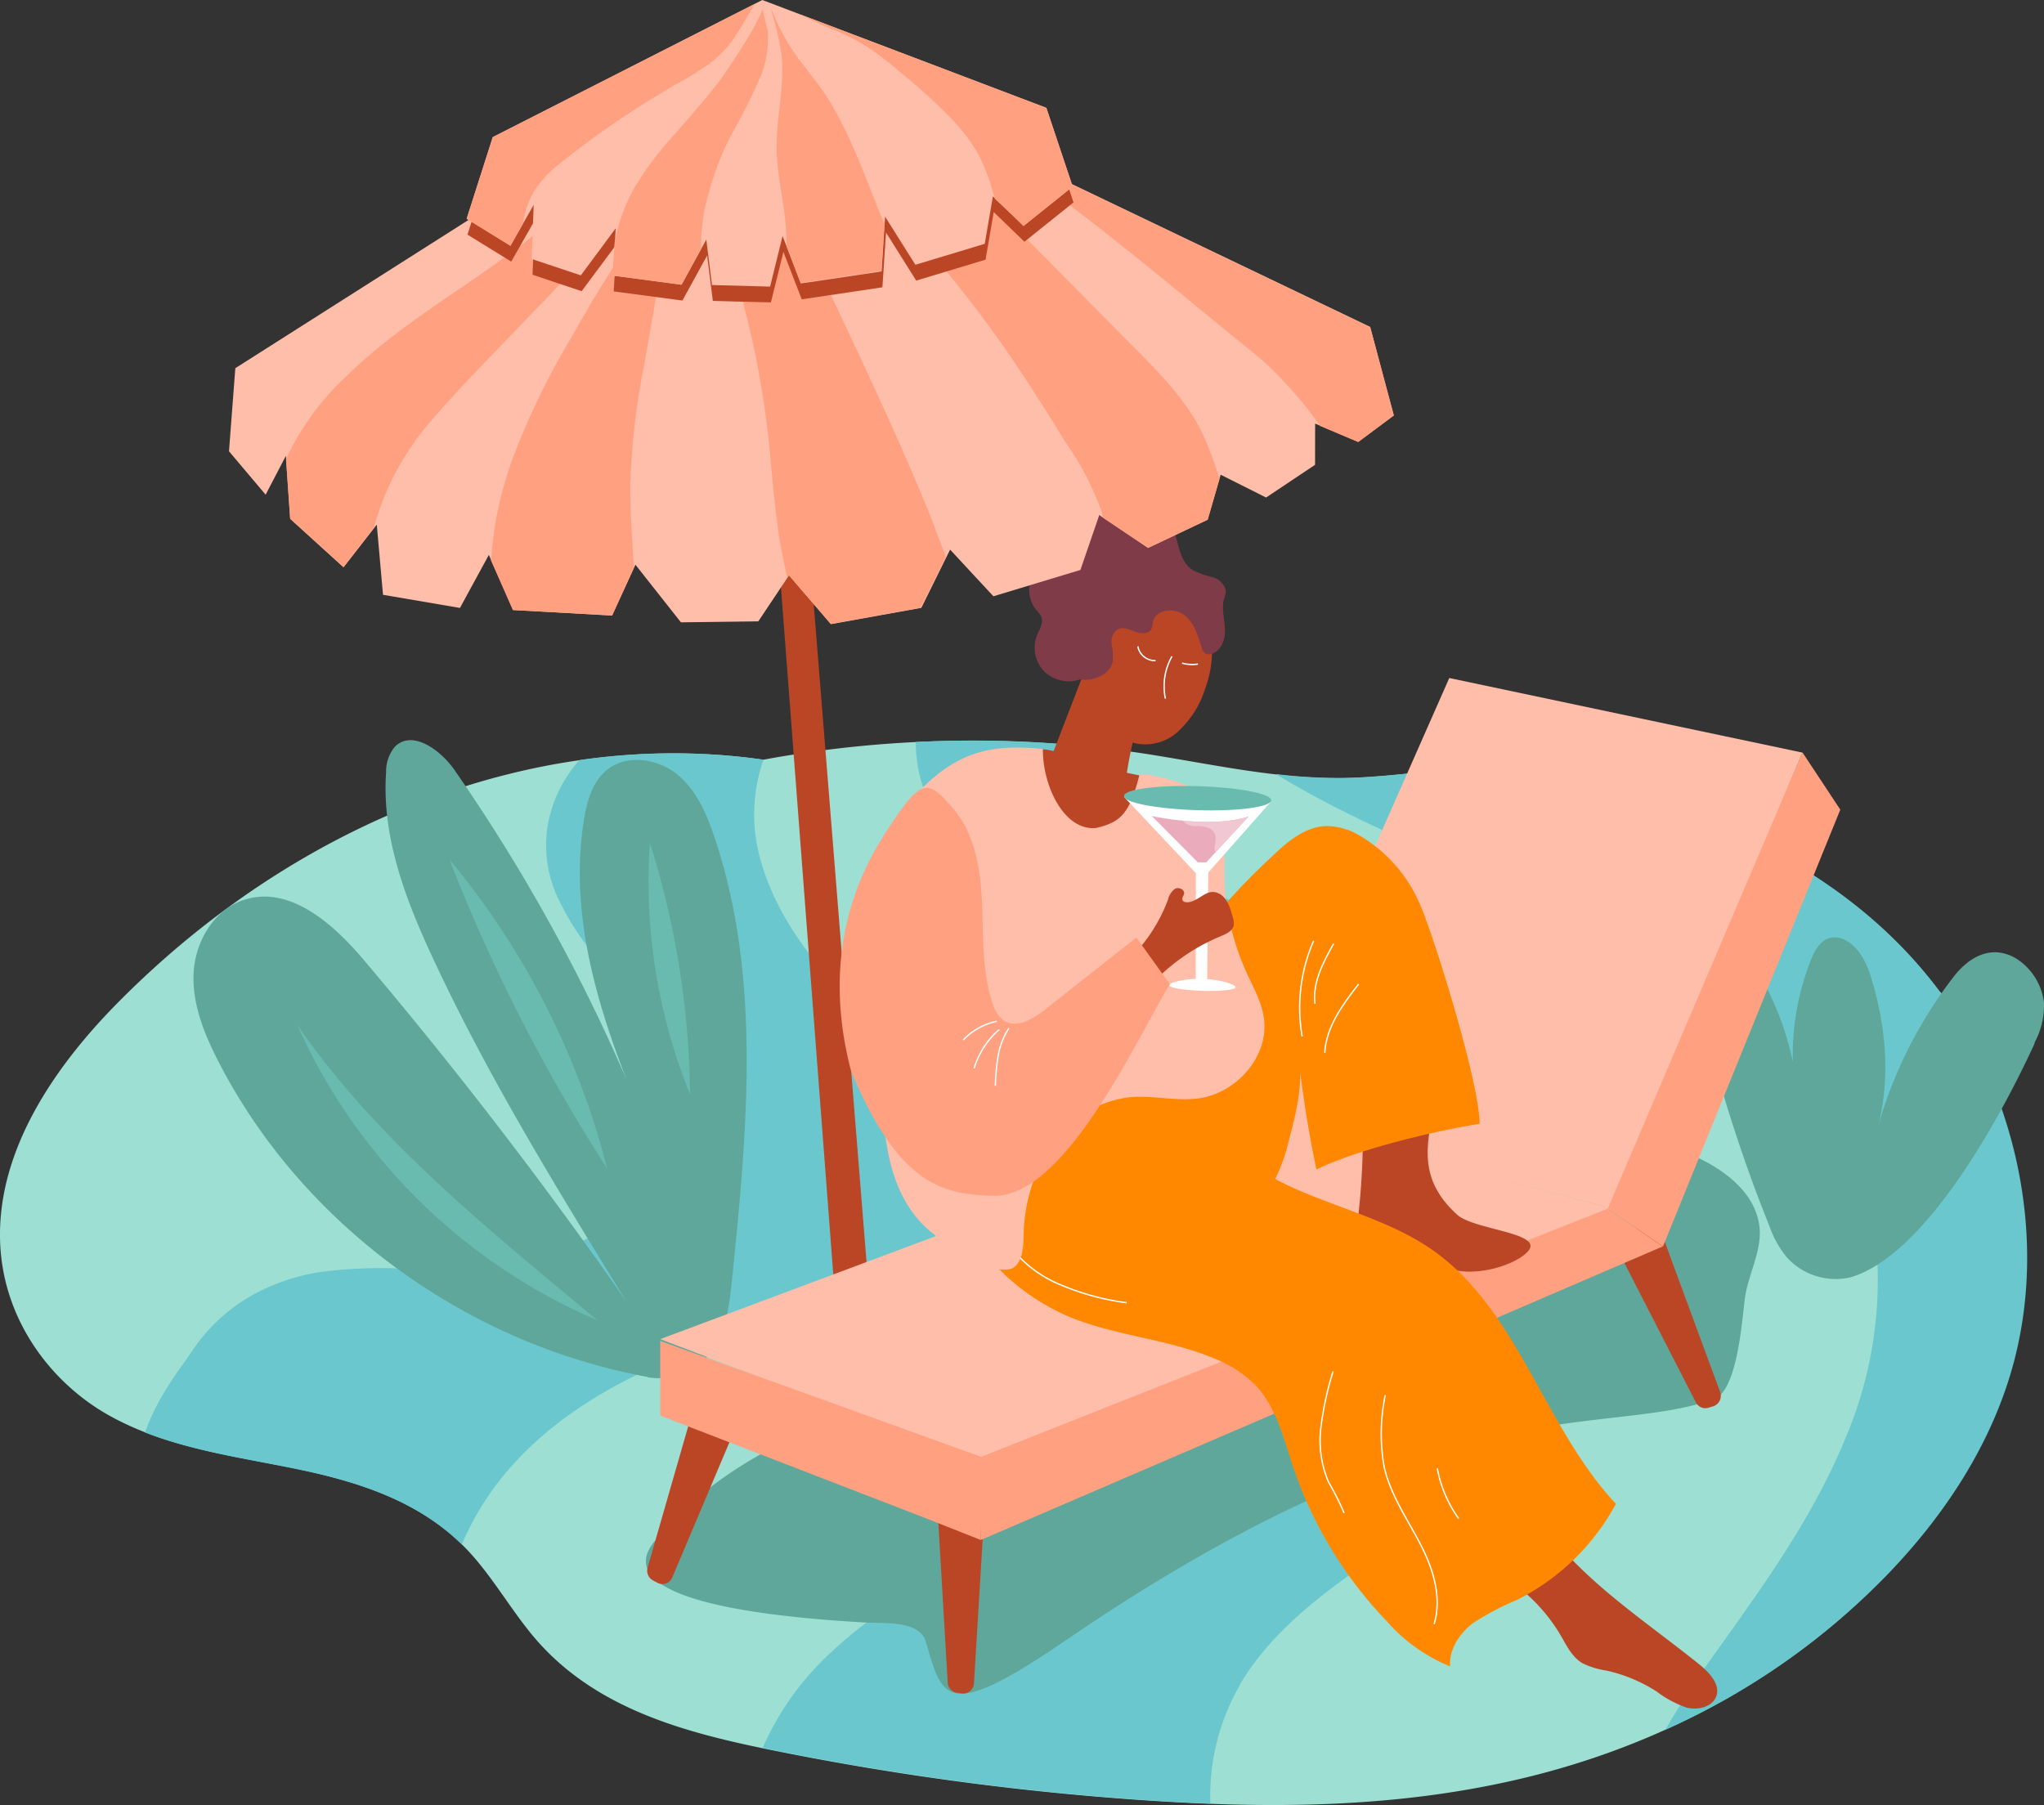 <svg xmlns="http://www.w3.org/2000/svg" width="376.672" height="332.682" viewBox="0 0 376.672 332.682"><rect x="0" y="0" width="376.672" height="332.682" fill="#333333" stroke="none"/><g transform="translate(0 0)"><path d="M140.556,102.19C99.473,96.3,54.974,113.132,21.388,147.3,10.294,158.6-.384,173.816,0,190.636c.346,14.593,9.3,26.282,19.808,32.258s22.547,7.511,34.208,9.876,23.515,5.948,32.23,15.216c4.592,4.9,8.064,11.177,12.449,16.281,11.066,12.809,27.264,17.139,42.77,20.32a524.459,524.459,0,0,0,67.185,9.24c23.9,1.729,48.179,1.812,72.192-3.956s47.847-17.706,67.005-37.652c9.766-10.167,18.356-22.685,22.616-37.2,7.234-24.733.456-51.872-13.03-69.979S324.7,116.6,305.053,109.757c-9.268-3.223-18.812-5.782-28.647-6.031-9.558-.235-19.227,1.715-28.8,1.867-12.947.194-25.521-2.877-38.233-4.745a212.69,212.69,0,0,0-68.9,1.383" transform="translate(0.007 37.823)" fill="#9ddfd3"/><path d="M77.694,246.154a53.588,53.588,0,0,1,5.533-9.863c10.278-14.344,27.07-22.824,44.071-28.2,9.088-2.863,18.563-4.758,27.472-8.147,8.051-3.071,15.576-8.2,18.563-16.239a16.212,16.212,0,0,0,1.079-5.824,23.377,23.377,0,0,0-1.01-5.837c-1.079-3.928-4.011-7.055-6.916-9.876-6.695-6.446-13.833-12.449-20.154-19.3-5.962-6.557-11.066-14.04-13.487-22.464a30.556,30.556,0,0,1,.443-18.882h-.166a118.655,118.655,0,0,0-33.71.1l-.5.526a24.387,24.387,0,0,0-5.45,11.868,22.8,22.8,0,0,0,1.674,12.449,49.659,49.659,0,0,0,6.847,10.942,91.2,91.2,0,0,1,7.553,10.61,42.716,42.716,0,0,1,4.44,11.315,31.607,31.607,0,0,1,.539,11.9,25.356,25.356,0,0,1-4.592,10.789c-4.3,6.128-11.467,9.572-18.812,11.4a76.079,76.079,0,0,1-12.131,1.881c-4.343.346-8.742,0-13.113,0a88.144,88.144,0,0,0-13.833.622,37.5,37.5,0,0,0-12.449,4.039,32.645,32.645,0,0,0-9.531,7.8c-1.383,1.591-2.407,3.375-3.638,5.035a66.61,66.61,0,0,0-3.832,5.8,41.317,41.317,0,0,0-2.96,6.1c-.111.29-.207.567-.3.858,8.715,3.4,18.121,4.745,27.306,6.612,11.149,2.269,22.519,5.658,31.068,14.026" transform="translate(7.415 38.466)" fill="#6ac7ce"/><path d="M189.575,272.6c5.3-8.964,13.833-15.755,22.464-21.745,9.116-6.294,18.868-11.8,27.5-18.688,8.3-6.612,15.88-14.759,18.633-24.9,3.057-11.3.124-22.658-6.308-32.424-12.532-19.006-34.084-30.293-54.058-41.138-5.118-2.767-10.236-5.533-15.216-8.576a98.653,98.653,0,0,1-14.151-9.545,43.683,43.683,0,0,1-5.713-5.934c-1.646-2.061-3.776-4.053-4.15-6.736a6.238,6.238,0,0,1,.484-3.4,206.41,206.41,0,0,0-29.242-.567,27.382,27.382,0,0,0,.207,3.357c1.3,10.019,8.189,18.208,15.728,24.9s16.6,12.048,24.539,18.577c14.7,12.159,27.665,28.135,28.841,47.211a38.994,38.994,0,0,1-1.452,13.542,41.372,41.372,0,0,1-6.238,12.159c-5.367,7.359-13.431,12.38-21.648,16.53-9.683,4.924-19.711,9.351-29.45,14.234-9.475,4.731-18.48,10.056-26.116,17.235A52.675,52.675,0,0,0,101.6,284.316l1.079.235a524.453,524.453,0,0,0,67.185,9.24c4.731.346,9.489.622,14.234.8a40.806,40.806,0,0,1,5.533-21.994" transform="translate(38.949 37.817)" fill="#6ac7ce"/><path d="M292.375,143.623c-13.487-18.121-32.742-28.44-52.384-35.287-9.268-3.223-18.812-5.782-28.647-6.031-9.558-.235-19.227,1.715-28.8,1.867a97.542,97.542,0,0,1-12.574-.705c18.66,11.384,39.8,18.314,59.162,28.467,16.807,8.825,33.074,19.864,43.047,35.757a55.5,55.5,0,0,1,8.659,26.282,74.294,74.294,0,0,1-5.7,31.4c-4.15,10.264-9.987,19.767-16.309,28.924-3.251,4.717-6.612,9.365-9.932,14.04-2.587,3.638-4.911,7.456-7.179,11.287A131.853,131.853,0,0,0,282.858,250.8c9.766-10.167,18.356-22.685,22.616-37.2,7.234-24.733.456-51.872-13.03-69.979" transform="translate(65.153 39.202)" fill="#6ac7ce"/><path d="M99.66,20.83l16.959,222.733,6.363-.249-17.8-221.75Z" transform="translate(38.206 7.983)" fill="#bb4626"/><path d="M109.486,215.988c-33.807-6.183-63.837-28.315-79.15-58.194-2.573-5.021-4.786-10.457-4.551-16.115s3.527-11.592,9.019-13.528c8.535-3.016,16.737,4.3,22.423,11.066q25.6,30.266,48.276,62.8c-12.6-20.486-25.231-40.986-35.4-62.758-5.118-10.928-9.683-22.63-8.839-34.734a7.193,7.193,0,0,1,1.6-4.675c3.251-3.278,8.521.65,11.066,4.357A328.318,328.318,0,0,1,109.9,171.7c-7.926-18.55-15.41-38.441-12.159-58.5.553-3.444,1.618-7.138,4.468-9.282,3.693-2.767,9.24-1.826,12.726,1.037s5.353,7.165,6.792,11.4c8.77,25.895,6.086,54.2,3.292,81.612-.443,4.274-.927,8.7-3.223,12.449a12.09,12.09,0,0,1-12.339,5.63" transform="translate(9.886 37.798)" fill="#5fa79b"/><path d="M94.92,191.015A106.649,106.649,0,0,1,39.59,136.57c14.856,21.5,35.591,37.929,55.33,54.445" transform="translate(15.183 52.342)" fill="#6abbaf"/><path d="M88.928,171.479A317.748,317.748,0,0,1,59.88,114.53a145.242,145.242,0,0,1,29.048,56.949" transform="translate(22.96 43.895)" fill="#6abbaf"/><path d="M94.037,158.657a104.685,104.685,0,0,1-7.4-46.367,159.076,159.076,0,0,1,7.4,46.367" transform="translate(33.122 43.036)" fill="#6abbaf"/><path d="M288.3,144.621a14.275,14.275,0,0,0,1.784-7.553,11.163,11.163,0,0,0-5.187-8.106c-4.8-2.767-8.908.18-11.329,3.251a81.916,81.916,0,0,0-14.317,28.675c2.448-8.424,2.089-18.37-1.051-28.5-.844-2.767-2.518-6.073-5.367-7.041s-4.509,1.19-5.409,3.251a47.556,47.556,0,0,0-2.767,27.181c-.111-9.074-3.6-19.227-9.794-28.454a8.01,8.01,0,0,0-2.158-2.365,3.749,3.749,0,0,0-4.371.152c-3.5,2.628-2.642,8.493-1.383,13.708A275.029,275.029,0,0,0,239.5,178.331a18.784,18.784,0,0,0,3.181,5.727,12.131,12.131,0,0,0,11.716,3.721c13.473-3.887,27.14-28.246,34.014-43.2" transform="translate(86.572 47.653)" fill="#5fa79b"/><path d="M241.118,150.03c-12.449-4.219-26.13.512-37.1,7.788S183.8,174.8,172.882,182.136C146.434,199.91,109.5,201.5,88.752,225.93c-1.715,2.02-14.856,13.169,37.348,16.2,4.15.235,10.374-.415,11.55,3.638,3.071,10.513,3.638,14.787,25.715-.3,70.021-47.888,99.055-37.2,119.486-44.486,4.247-1.508,5.118-13.833,5.7-18.453.526-4.15,2.767-8.037,2.767-12.242-.138-7.746-7.954-12.809-15.119-15.313A97.16,97.16,0,0,0,241.1,150.03" transform="translate(32.985 56.892)" fill="#5fa79b"/><path d="M87.95,189.882,198.486,148.55l65,17.277-116.263,46.6Z" transform="translate(33.718 56.933)" fill="#ffbea9"/><path d="M124.9,201.811l1.867,31.815a1.978,1.978,0,0,0,1.688,1.867l.913.138a1.992,1.992,0,0,0,2.241-1.881l1.937-32.036a2.006,2.006,0,0,0-2.006-2.144l-4.717.111a1.992,1.992,0,0,0-1.923,2.144" transform="translate(47.878 76.487)" fill="#bb4626"/><path d="M95.077,187.178l-8.784,30.556a2.047,2.047,0,0,0,.968,2.365l.816.429a1.95,1.95,0,0,0,2.767-.982l12.449-29.45a2.047,2.047,0,0,0-1.19-2.767l-4.468-1.522a1.95,1.95,0,0,0-2.518,1.383" transform="translate(33.051 71.174)" fill="#bb4626"/><path d="M215.527,167.87l14.455,28.191a1.964,1.964,0,0,0,2.31,1l.871-.263a2.033,2.033,0,0,0,1.286-2.656l-11.066-30.017a1.95,1.95,0,0,0-2.7-1.107L216.44,165.1a2.033,2.033,0,0,0-.885,2.767" transform="translate(82.534 62.401)" fill="#bb4626"/><path d="M202.912,90.34,167.39,170.86l65.553,17.277,35.052-84.047Z" transform="translate(64.164 34.624)" fill="#ffbea9"/><path d="M224.361,191.31l-10.181-6.972,35.882-84.088,6.972,10.554Z" transform="translate(82.097 38.422)" fill="#ffa180"/><path d="M130.65,206.812v15.3l125.669-54.1-10.125-6.972Z" transform="translate(50.083 61.72)" fill="#ffa180"/><path d="M87.95,178.67v13.763l48.788,18.854,10.278,4.067.373-15.216Z" transform="translate(33.718 68.477)" fill="#ffa180"/><path d="M146.965,100.846a13.6,13.6,0,0,0-14.192,2.255,14.248,14.248,0,0,0-4.15,14,3.472,3.472,0,0,0,1.632,2.421,3.707,3.707,0,0,0,1.909.138l38.551-3.984a1.383,1.383,0,0,0,1.383-1.618c.18-2.3.235-4.952-1.383-6.5a7.414,7.414,0,0,0-3.458-1.494c-7.055-1.688-14.372-2.614-20.279-5.215" transform="translate(49.137 38.241)" fill="#bb4626"/><path d="M181.613,146.213a132.951,132.951,0,0,1-.581,21.759c-.263,2.407-.4,5.3,1.522,6.764,2.31,1.757,5.63.069,8.493.484,2.075.3,3.8,1.688,5.671,2.6,5.118,2.49,13.611-.277,15.659-2.933,2.531-3.292-10.139-3.8-13.182-6.584-8.106-7.359-5.16-14.372-3.624-23.1a41.913,41.913,0,0,0-13.957,1.01" transform="translate(69.335 55.577)" fill="#bb4626"/><path d="M145.855,158.982a48.691,48.691,0,0,0,11.287,18.771c3.168,3.264,7.262,6.211,11.744,5.824a12.269,12.269,0,0,0,8.742-5.754,33.587,33.587,0,0,0,4.067-10.112c1.452-5.409,2.767-11.066,1.549-16.6a211.748,211.748,0,0,0,3.458,22.243c7.857-3.776,21.482-7.013,30.072-8.424,0-7.511-8.3-34.1-10.72-39.769a26.932,26.932,0,0,0-11.841-13.6,11.91,11.91,0,0,0-5.907-1.494c-3.707.207-6.819,2.767-9.558,5.381-7.746,7.221-15.216,15.3-18.868,25.314a54.017,54.017,0,0,1-2.767,7.165c-2.614,4.8-10.25,7.968-11.315,10.983" transform="translate(55.89 42.185)" fill="#f80"/><path d="M173.6,142.987a30.818,30.818,0,0,1,2.116-17.637" transform="translate(66.367 48.042)" fill="none" stroke="#fff" stroke-miterlimit="10" stroke-width="0.25"/><path d="M175.188,136.806c-.456-3.915,1.522-7.636,3.444-11.066" transform="translate(67.128 48.191)" fill="none" stroke="#fff" stroke-miterlimit="10" stroke-width="0.25"/><path d="M176.48,143.818c.249-4.814,3.306-8.922,6.238-12.7" transform="translate(67.648 50.253)" fill="none" stroke="#fff" stroke-miterlimit="10" stroke-width="0.25"/><path d="M151.593,78.4a10.956,10.956,0,0,0-5.741,6.709,21.731,21.731,0,0,0-.692,8.908,20.016,20.016,0,0,0,2.338,8.3,8.872,8.872,0,0,0,14.5,2.2,17.6,17.6,0,0,0,4.343-6.916c1.8-4.745,2.282-10.485-.83-14.524a14.759,14.759,0,0,0-9.116-4.938c-2.518-.484-5.713-.3-4.855.083" transform="translate(55.575 29.836)" fill="#bb4626"/><path d="M149.78,82.7,140,108.014a17.208,17.208,0,0,0,13.514,6.252A82.691,82.691,0,0,1,159.2,92.134a26.392,26.392,0,0,1-9.448-9.406" transform="translate(53.667 31.696)" fill="#bb4626"/><path d="M146.643,99.269a6.571,6.571,0,0,1-6.736-1.383,6.28,6.28,0,0,1-1.383-6.626c.443-1.12,1.231-2.269.844-3.4a5.118,5.118,0,0,0-1.01-1.383,6,6,0,0,1-.678-6.238,6.169,6.169,0,0,1,5.409-3.32,9.282,9.282,0,0,1,9.9-8.023,8.3,8.3,0,0,0,2.269.125c1.273-.194,2.3-1.19,3.569-1.383,2.573-.456,4.5,2.324,5.173,4.8s1.093,5.395,3.292,6.778a17.346,17.346,0,0,0,3.541,1.245,3.43,3.43,0,0,1,2.518,2.49,6,6,0,0,1-.429,1.812c-.346,1.812.235,3.652.263,5.533s-.83,3.984-2.67,4.357a1.3,1.3,0,0,1-.968-.124,1.688,1.688,0,0,1-.636-1.037c-.705-2.2-1.383-4.606-3.237-6.045s-5.256-1.01-5.754,1.245a5.366,5.366,0,0,1-.318,1.383c-.539.941-1.95.844-2.988.443s-2.172-.927-3.154-.443a2.67,2.67,0,0,0-1.162,2.656,15.217,15.217,0,0,1,.249,3.057c-.4,2.767-3.9,3.956-6.031,3.5" transform="translate(52.556 25.902)" fill="#7f3b48"/><path d="M151.58,86.12a3.209,3.209,0,0,0,3.264,2.628" transform="translate(58.105 33.006)" fill="none" stroke="#fff" stroke-miterlimit="10" stroke-width="0.25"/><path d="M157.47,88.35a6.723,6.723,0,0,0,2.919.18" transform="translate(60.362 33.861)" fill="none" stroke="#fff" stroke-miterlimit="10" stroke-width="0.25"/><path d="M156.533,87.45a11.149,11.149,0,0,0-1.217,7.788" transform="translate(59.446 33.516)" fill="none" stroke="#fff" stroke-miterlimit="10" stroke-width="0.25"/><path d="M199,212.044A31.607,31.607,0,0,1,211.339,223.9c1.093,1.854,2.047,3.928,3.956,5.077a14.815,14.815,0,0,0,4.454,1.383,28.646,28.646,0,0,1,9.24,3.845,19.78,19.78,0,0,0,5.533,2.974c2.047.526,4.634-.083,5.422-1.923.941-2.213-1.148-4.482-3.1-6.059-10.471-8.424-22.312-15.907-29.588-26.877A27.583,27.583,0,0,1,199.041,212" transform="translate(76.279 77.541)" fill="#bb4626"/><path d="M125.777,162.4a40.557,40.557,0,0,0,22.478,25.936c8.742,3.79,18.6,4.247,27.389,7.968a21.994,21.994,0,0,1,7.636,5.007c3.749,4.011,5.077,9.683,6.833,14.925a76.079,76.079,0,0,0,17.291,28.5,31.166,31.166,0,0,0,11.647,8.3c-.235-3.126,1.743-6.045,4.15-7.926a48.886,48.886,0,0,1,8.161-4.316,42.245,42.245,0,0,0,18.245-17.72c-13.141-14.012-17.982-35.481-33.5-46.574-10.112-7.207-23.253-8.8-33.489-15.811-5.81-3.984-10.416-9.517-14.773-15.105a10.983,10.983,0,0,0-4.675-4.15c-2.767-.913-5.644.512-8.189,1.9L143.1,149.84c-6.515,3.569-13.141,7.234-17.415,12.56" transform="translate(48.178 54.094)" fill="#f80"/><path d="M178.254,182.73a58.249,58.249,0,0,0-2.227,10.167,19.587,19.587,0,0,0,1.383,10.208,52.754,52.754,0,0,1,2.877,5.727" transform="translate(67.41 70.033)" fill="none" stroke="#fff" stroke-miterlimit="10" stroke-width="0.25"/><path d="M184.744,185.89a35.094,35.094,0,0,0-.207,13.21c1.148,5.077,4.15,9.448,6.57,14.04s4.15,9.987,2.642,14.953" transform="translate(70.533 71.244)" fill="none" stroke="#fff" stroke-miterlimit="10" stroke-width="0.25"/><path d="M191.47,195.65A23.432,23.432,0,0,0,195.4,204.9" transform="translate(73.393 74.985)" fill="none" stroke="#fff" stroke-miterlimit="10" stroke-width="0.25"/><path d="M133.38,164.26a22.132,22.132,0,0,0,10.015,9.185,46.34,46.34,0,0,0,13.113,3.707" transform="translate(51.129 62.954)" fill="none" stroke="#fff" stroke-miterlimit="10" stroke-width="0.25"/><path d="M147.976,99.875c-9.6-.982-15.755.553-22.6,7.47a34.319,34.319,0,0,0-9.683,26.78c.373,4.3,1.549,8.493,2.144,12.767.927,6.916.3,13.833.705,20.749s2.02,14.165,6.653,19.269c3.417,3.749,8.092,5.976,12.657,8.106a5.436,5.436,0,0,0,4.15.678c2.061-.858,2.255-3.666,2.324-5.92a30.847,30.847,0,0,1,5.035-16.737,20.4,20.4,0,0,1,14.414-8.977c4.247-.415,8.562.775,12.809.207,6.916-.941,12.989-7.691,12.034-14.718-.415-3.043-1.978-5.754-3.237-8.535a46.367,46.367,0,0,1-3.956-15.285c-.415-5.146.678-10.1-1.383-14.815s-14.22-6.916-14.4-6.169c-1.826,7.179-3.514,8.618-7.94,9.683-6.017.595-9.918-8-9.821-14.552" transform="translate(44.307 38.175)" fill="#ffbea9"/><path d="M159.318,114.818l-.028,22.436,2.1.65.235-23.4Z" transform="translate(61.06 43.883)" fill="#fff"/><path d="M155.76,131.6c0-.47,2.767-1.273,6.155-1.176s6.086,1.065,6.073,1.549-2.767.761-6.142.664-6.1-.567-6.086-1.037" transform="translate(59.707 49.983)" fill="#fff"/><path d="M149.74,106.18s10.872,1.522,14.054,1.6c4.634.152,13-.705,13-.705l-11.564,13.086h-2.324Z" transform="translate(57.4 40.695)" fill="#fff"/><path d="M153.44,108.73a54.655,54.655,0,0,0,8.825,1.065c6.335.18,9.047-1.01,9.047-1.01l-7.843,8.479h-1.549Z" transform="translate(58.818 41.672)" fill="#eaabbc"/><path d="M160.054,110.568c1.522,0,3.2.263,3.541,1.812a5.616,5.616,0,0,1-.18,2.033,1.7,1.7,0,0,0,.194.982l6.128-6.626s-2.767,1.19-9.047,1.01c-1.079,0-2.144-.111-3.14-.207a3.1,3.1,0,0,0,2.5,1" transform="translate(60.393 41.687)" fill="#f0c7d2"/><path d="M149.74,106.572c0-1.231,6.142-2.033,13.625-1.812s13.542,1.383,13.5,2.614-6.128,2.047-13.625,1.812-13.528-1.383-13.5-2.614" transform="translate(57.4 40.136)" fill="#6abbaf"/><path d="M150.228,131.7a29.727,29.727,0,0,0,7.428-11.232,3.486,3.486,0,0,1,1.273-1.992c.692-.4,1.84.1,1.7.9-.069.332-.346.622-.318.982,0,.705,1.093.678,1.743.429,1.964-.733,3-2.365,4.911-1.494,1.632.747,2.186,2.767,2.656,4.454a3.305,3.305,0,0,1,.138,1.508c-.235,1.024-1.383,1.508-2.3,1.909a36.615,36.615,0,0,0-12.449,8.479c-.373.387-.844.8-1.383.636a1.383,1.383,0,0,1-.664-.678,13.972,13.972,0,0,0-2.767-3.9" transform="translate(57.576 45.354)" fill="#bb4626"/><path d="M119.759,114.137c-8.3,13.1-9.766,28.094-5.768,43.144,8.839,20.97,16.834,22.589,26.13,22.879,13.459.4,26.863-29.8,32.59-38.994l-6.183-8.6-16.862,13.293c-2.227,1.771-5.326,3.583-7.649,1.95a6.156,6.156,0,0,1-2.006-3.182c-1.992-5.976-1.646-12.449-1.937-18.729s-1.452-12.989-5.7-17.567c-1.273-1.383-2.988-3.624-4.814-3.32-1.549.263-3.085,2.213-4.025,3.5-2.282,3.1-3.776,5.63-3.776,5.63" transform="translate(42.882 40.235)" fill="#ffa180"/><path d="M134.4,137.18a15.216,15.216,0,0,0-4.634,7.151" transform="translate(49.746 52.576)" fill="none" stroke="#fff" stroke-miterlimit="10" stroke-width="0.25"/><path d="M135.09,137a13.473,13.473,0,0,0-1.978,5.077,40.122,40.122,0,0,0-.512,5.533" transform="translate(50.831 52.507)" fill="none" stroke="#fff" stroke-miterlimit="10" stroke-width="0.25"/><path d="M134.5,136.08a11.84,11.84,0,0,0-6.169,3.43" transform="translate(49.194 52.154)" fill="none" stroke="#fff" stroke-miterlimit="10" stroke-width="0.25"/><path d="M100.866,17.25l-69.2,44L30.5,76.564l6.75,8,3.735-7.165.8,11.633,9.821,8.922,6.128-7.871,1.148,12.933,14.178,2.421,5.326-9.78,4.482,10.153,18.231,1.037,4.3-9.379,8.383,10.623,14.261-.18,5.658-8.479,7.732,8.991,16.654-3,5.3-10.734,7.981,8.6L187.4,98.434l3.472-10.112,8.991,6.059,10.983-5.2,2.393-8.3,8.383,4.205,9.019-6.031.014-7.594,7.94,3.361,6.557-4.883L240.8,53.644l-69.329-33.2Z" transform="translate(11.7 6.611)" fill="#ffbea9"/><path d="M58.41,80.234a53.353,53.353,0,0,1,6.916-9.876c5.837-6.723,12.09-12.892,18.148-19.3A214.08,214.08,0,0,0,99.064,33.48a55.911,55.911,0,0,0,8.742-15.852l-6.833-.318a63.782,63.782,0,0,1-12.6,15.479c-12.3,11.177-27.278,18.259-39.215,29.975A49.244,49.244,0,0,0,38.09,77.98l.761,10.942,9.821,8.922,5.616-7.221a51.609,51.609,0,0,1,4.15-10.471" transform="translate(14.609 6.634)" fill="#ffa180"/><path d="M91.132,81.626a129.586,129.586,0,0,1,2.462-20.915c1.245-7.013,2.476-14.026,3.6-21.067s2.075-14.068,2.767-21.15a2.557,2.557,0,0,1,.1-.844H99.57a100.215,100.215,0,0,1-6.806,16.433C90.717,37.9,88.5,41.65,86.208,45.246c-2.13,3.4-4.15,6.916-6.128,10.416A138.326,138.326,0,0,0,69.374,77.794a70.187,70.187,0,0,0-3.14,11.772c-.387,2.282-.622,4.592-.844,6.916l4.053,9.2,18.287.982,3.984-8.715c-.235-5.436-.733-10.886-.636-16.35" transform="translate(25.072 6.765)" fill="#ffa180"/><path d="M135.418,90.32c-3.513-8.811-7.359-17.471-11.315-26.047s-7.857-16.82-11.868-25.189c-3.32-6.916-6.488-13.985-9.876-20.887l-6.2-.277a116.2,116.2,0,0,0,.609,12.767,115.246,115.246,0,0,0,1.964,12.449c.871,4.025,1.937,8.009,2.877,12.021a173.779,173.779,0,0,1,3.638,23.93c.4,4.15.8,8.3,1.383,12.449.4,2.767,1.01,5.381,1.577,8.051l.3-.443,7.719,8.991,16.6-3,4.62-9.365c-.692-1.84-1.383-3.666-2.13-5.533" transform="translate(36.864 6.868)" fill="#ffa180"/><path d="M134.975,21.831c3.1,2.379,6.266,4.634,9.406,6.916q5.45,4.025,10.776,8.3c7.262,5.741,14.386,11.675,21.565,17.54,1.688,1.383,3.417,2.767,5.09,4.15a54.483,54.483,0,0,1,4.579,4.537,68.943,68.943,0,0,1,6.252,7.719l7.027,2.974,6.557-4.883-4.357-16.295L132.54,19.59h-.47c.968.788,1.937,1.563,2.9,2.31" transform="translate(50.627 7.508)" fill="#ffa180"/><path d="M180.394,75.046a32.358,32.358,0,0,0-2.767-5.533q-1.612-2.429-3.458-4.689c-2.213-2.684-4.62-5.173-7.068-7.622s-5.118-5.16-7.677-7.746c-5.312-5.395-10.637-10.748-15.935-16.143q-6.764-6.916-13.431-13.833L110,18.54c5.27,5.533,10.568,10.983,15.645,16.682a232.387,232.387,0,0,1,16.447,20.569c2.628,3.721,5.132,7.539,7.594,11.4,1.245,1.964,2.476,3.956,3.707,5.948s2.379,3.541,3.458,5.395a50.626,50.626,0,0,1,2.767,5.616,30.13,30.13,0,0,1,1.273,3.2c.1.318.166.65.235.982l8.3,5.533,10.969-5.2,2.172-7.483a63.634,63.634,0,0,0-2.158-6.156" transform="translate(42.169 7.106)" fill="#ffa180"/><path d="M62.27,42.432l4.814-15.05L116.757,2.11,169.1,21.987l4.855,14.51-9.046,7.248-1.867-1.8-3.79-3.666-1.508,8.77-12.781,3.859L139.4,42.045l-.664,10.1-14.87,2.213-3.375-8.742-2.3,9.309-10.706-.277-1.051-8.369-4.551,8.3L89.216,52.9l.539-8.715-6.446,8.673-9.047-3.029.36-9.959-4.288,7.539Z" transform="translate(23.876 0.809)" fill="#bb4626"/><path d="M62.16,40.322l4.814-15.05L116.647,0l52.343,19.877,4.855,14.51-9.06,7.262-1.854-1.812-3.79-3.652-1.508,8.756L144.851,48.8l-5.575-8.867-.65,10.1-14.884,2.213L120.381,43.5l-2.3,9.323-10.706-.29-1.051-8.369-4.551,8.313L89.106,50.793l.526-8.715L83.2,50.752l-9.047-3.016.36-9.973L70.224,45.3Z" transform="translate(23.834)" fill="#ffbea9"/><path d="M100.213,15.635a69.166,69.166,0,0,0,6.557-4,20.9,20.9,0,0,0,5.312-5.8c1.107-1.729,2.1-3.555,3.168-5.312h0L66.974,25.069,62.16,40.119l8.078,4.98,2.324-4.081a16.032,16.032,0,0,1,1.771-5.533,19.836,19.836,0,0,1,4.98-5.533,161.118,161.118,0,0,1,13.6-9.807c2.407-1.563,4.855-3.071,7.317-4.523" transform="translate(23.834 0.203)" fill="#ffa180"/><path d="M98.915,36.728a52.315,52.315,0,0,1,4.537-12.3,108.944,108.944,0,0,0,5.533-11.066,18.854,18.854,0,0,0,1.245-6.432c0-.567,0-1.134,0-1.688a36.272,36.272,0,0,1-.968-4.025,43.43,43.43,0,0,1-2.628,5.118c-.968,1.591-1.95,3.1-2.96,4.634s-2.033,3.085-3.182,4.523c-2.435,3.029-4.98,5.948-7.525,8.867a60.656,60.656,0,0,0-6.916,9.074,30.072,30.072,0,0,0-3.9,10.181.678.678,0,0,1-.152.318l-.387,6.391,12.671,1.688,3.624-6.6a35.163,35.163,0,0,1,.968-8.687" transform="translate(31.288 0.468)" fill="#ffa180"/><path d="M122.75,38.792c-1.881-4.648-3.638-9.489-5.81-14.068a65.748,65.748,0,0,0-3.6-6.764c-1.245-2.033-2.767-3.887-4.15-5.754A40.557,40.557,0,0,1,102.72,1.14a4.478,4.478,0,0,0,.221,1.037,50.128,50.128,0,0,1,1.7,7.553c.512,5.063-.622,10.07-.871,15.091-.249,4.717.733,9.24,1.383,13.833a53.28,53.28,0,0,1,.429,6.308L108.17,51.7l14.87-2.213.567-8.618c-.29-.733-.595-1.452-.885-2.186" transform="translate(39.379 0.437)" fill="#ffa180"/><path d="M151.957,19.142,106.6,1.92a56.242,56.242,0,0,0,5.8,2.67,39.561,39.561,0,0,1,6.57,3.32,58.441,58.441,0,0,1,5.741,4.4,100.286,100.286,0,0,1,10.54,9.683,31.979,31.979,0,0,1,4.15,5.685,34.581,34.581,0,0,1,2.767,7.207c.1.346.207.678.3,1.01l3.417,3.209,1.854,1.812,9.06-7.262Z" transform="translate(40.866 0.736)" fill="#ffa180"/></g></svg>